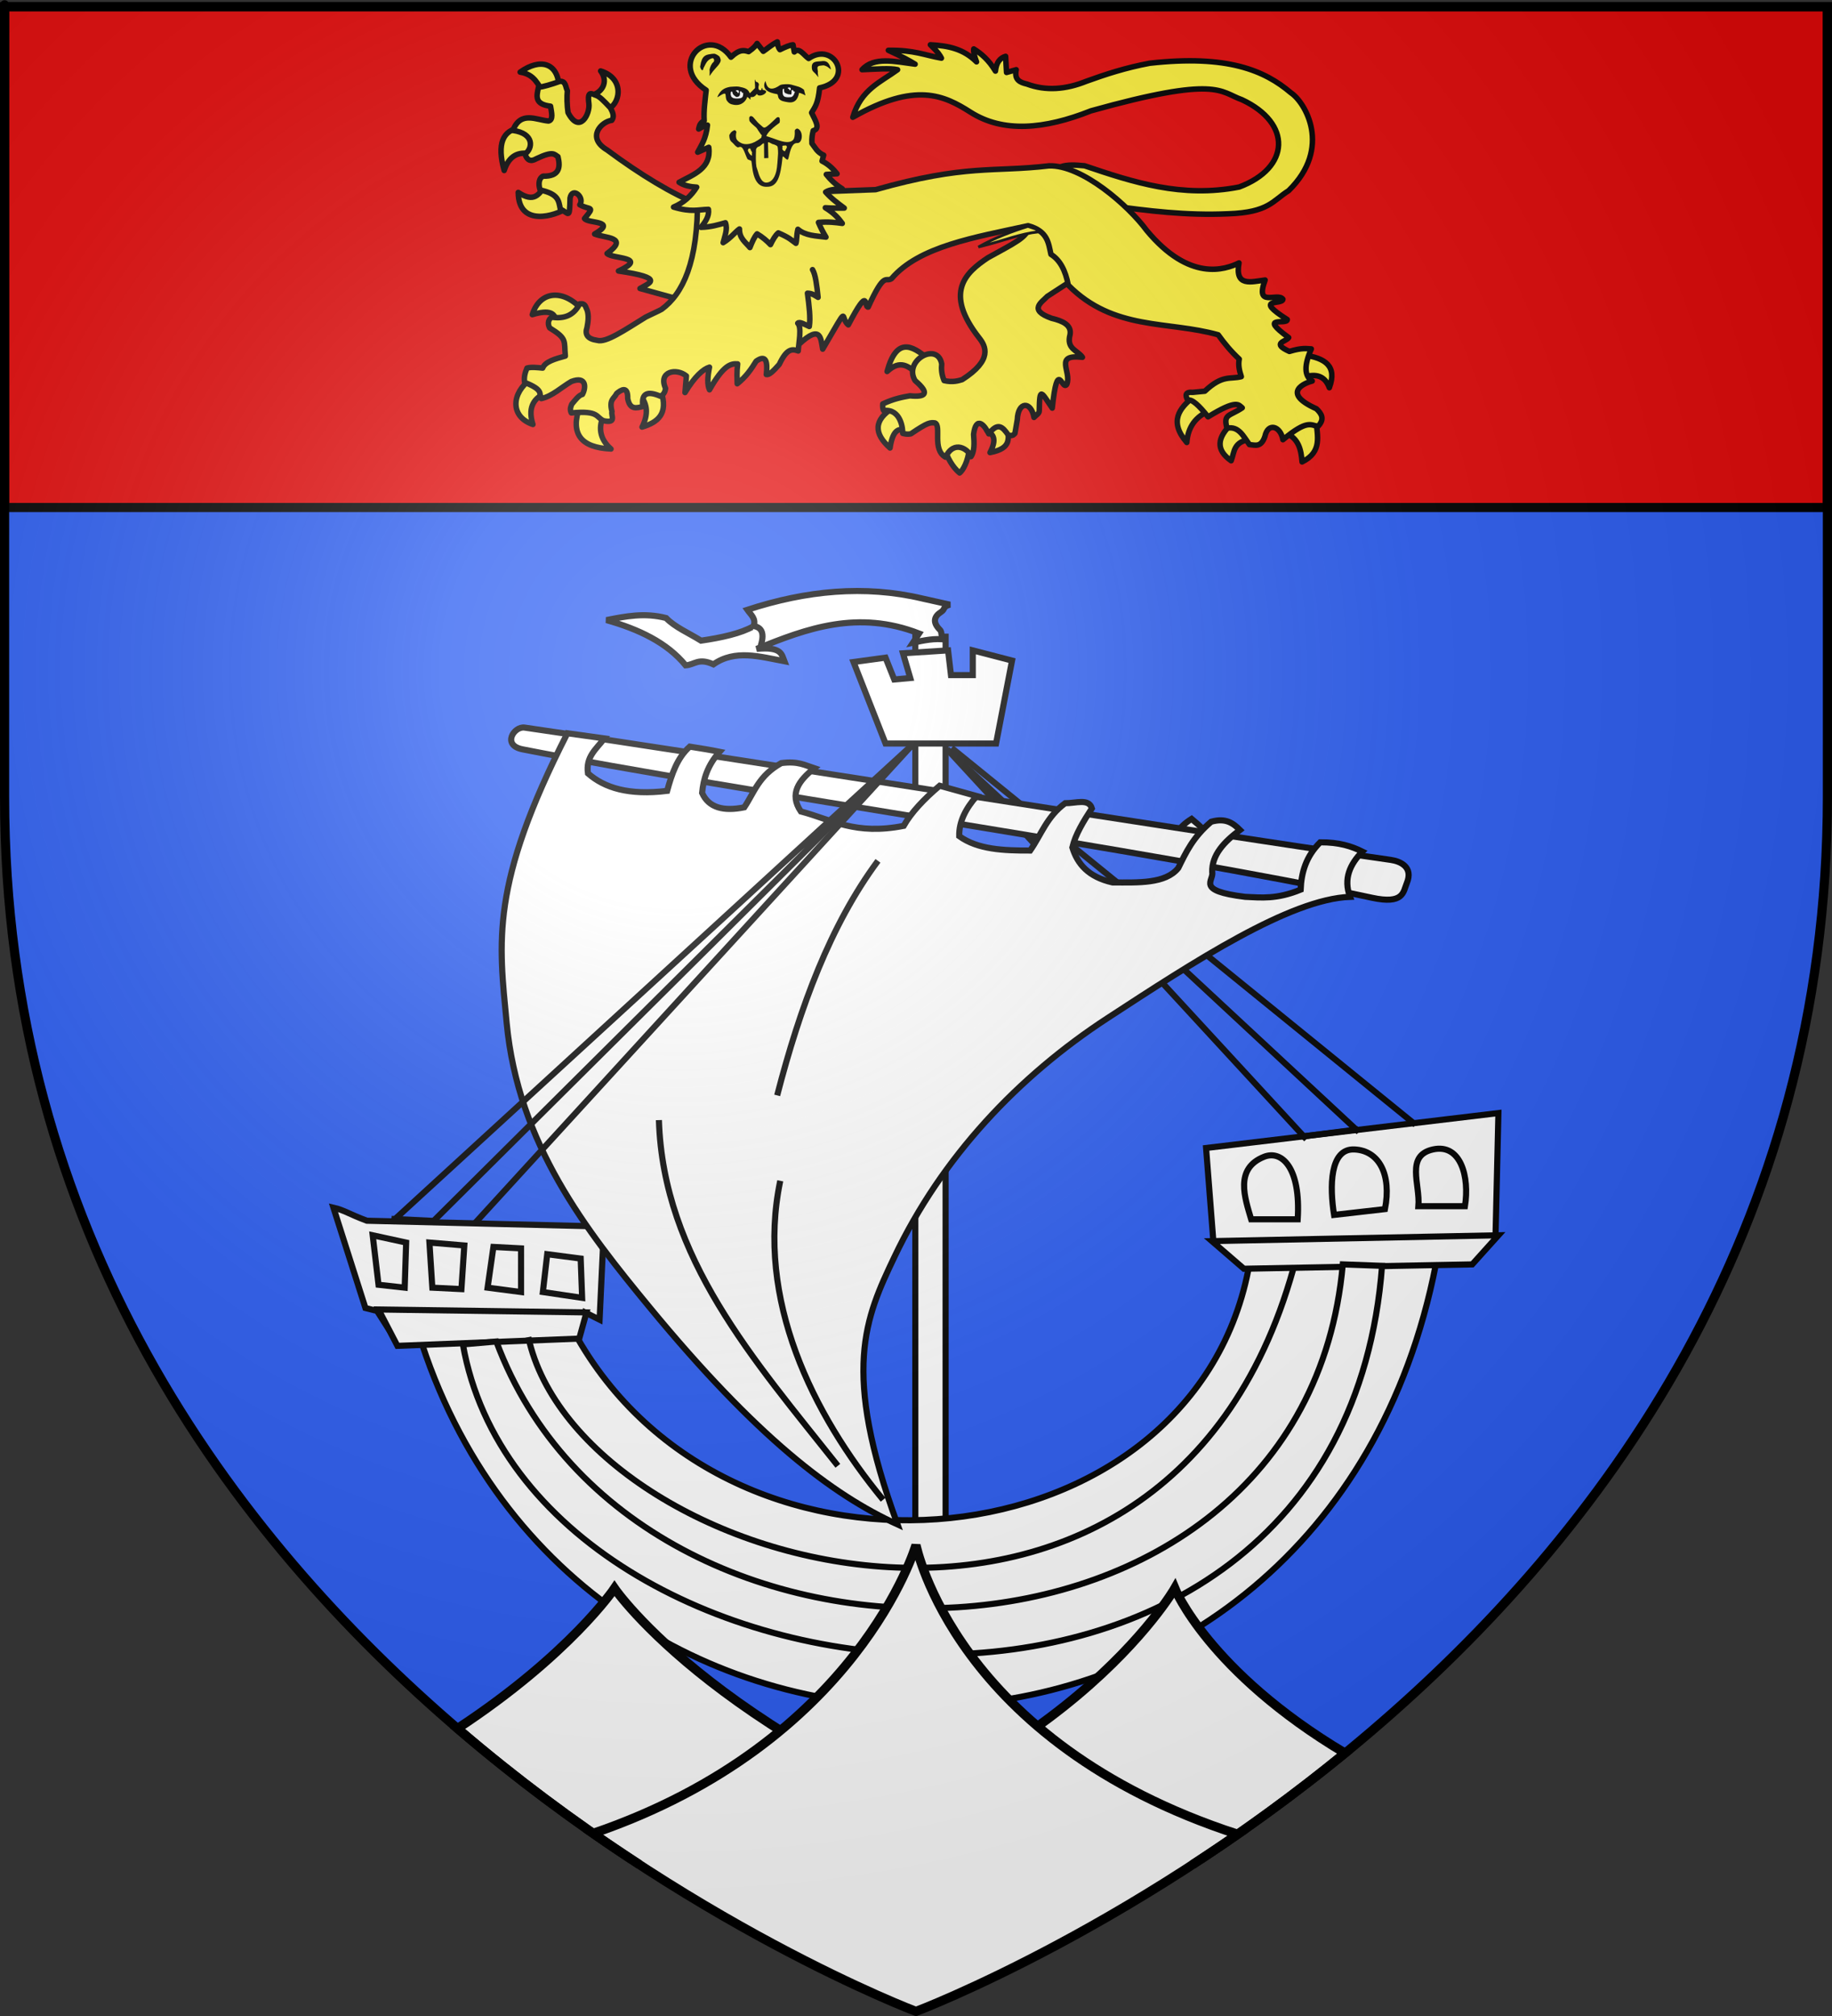 <?xml version="1.0" encoding="UTF-8" standalone="no"?>
<svg
   xmlns:dc="http://purl.org/dc/elements/1.1/"
   xmlns:cc="http://web.resource.org/cc/"
   xmlns:rdf="http://www.w3.org/1999/02/22-rdf-syntax-ns#"
   xmlns:svg="http://www.w3.org/2000/svg"
   xmlns="http://www.w3.org/2000/svg"
   xmlns:xlink="http://www.w3.org/1999/xlink"
   xmlns:sodipodi="http://sodipodi.sourceforge.net/DTD/sodipodi-0.dtd"
   xmlns:inkscape="http://www.inkscape.org/namespaces/inkscape"
   height="660"
   width="600"
   version="1.0"
   id="svg2"
   sodipodi:version="0.32"
   inkscape:version="0.45.1"
   sodipodi:docname="Blason_Carolles_50.svg"
   sodipodi:docbase="D:\Mes documents\Blaz"
   inkscape:export-filename="/Users/olivier/Desktop/Blason Rouge/Blason_Vide_3D.png"
   inkscape:export-xdpi="144"
   inkscape:export-ydpi="144"
   inkscape:output_extension="org.inkscape.output.svg.inkscape">
  <rect width="100%" height="100%" fill="#333333" stroke="none"/>
  <sodipodi:namedview
     inkscape:window-height="712"
     inkscape:window-width="1024"
     inkscape:pageshadow="2"
     inkscape:pageopacity="0.0"
     guidetolerance="10.0"
     gridtolerance="10.0"
     objecttolerance="10.0"
     borderopacity="1.0"
     bordercolor="#666666"
     pagecolor="#ffffff"
     id="base"
     showgrid="false"
     height="660px"
     inkscape:zoom="0.7825"
     inkscape:cx="227.71732"
     inkscape:cy="423.69071"
     inkscape:window-x="-4"
     inkscape:window-y="-4"
     inkscape:current-layer="layer3"
     showguides="true"
     inkscape:guide-bbox="true">
    <sodipodi:guide
       orientation="vertical"
       position="166.675"
       id="guide2056" />
  </sodipodi:namedview>
  <desc
     id="desc4">Flag of Canton of Valais (Wallis)</desc>
  <defs
     id="defs6">
    <linearGradient
       id="linearGradient2893">
      <stop
         style="stop-color:white;stop-opacity:0.314;"
         offset="0"
         id="stop2895" />
      <stop
         id="stop2897"
         offset="0.19"
         style="stop-color:white;stop-opacity:0.251;" />
      <stop
         style="stop-color:#6b6b6b;stop-opacity:0.125;"
         offset="0.6"
         id="stop2901" />
      <stop
         style="stop-color:black;stop-opacity:0.125;"
         offset="1"
         id="stop2899" />
    </linearGradient>
    <linearGradient
       id="linearGradient2885">
      <stop
         id="stop2887"
         offset="0"
         style="stop-color:white;stop-opacity:1;" />
      <stop
         style="stop-color:white;stop-opacity:1;"
         offset="0.229"
         id="stop2891" />
      <stop
         id="stop2889"
         offset="1"
         style="stop-color:black;stop-opacity:1;" />
    </linearGradient>
    <linearGradient
       id="linearGradient2955">
      <stop
         id="stop2867"
         offset="0"
         style="stop-color:#fd0000;stop-opacity:1;" />
      <stop
         style="stop-color:#e77275;stop-opacity:0.659;"
         offset="0.5"
         id="stop2873" />
      <stop
         style="stop-color:black;stop-opacity:0.323;"
         offset="1"
         id="stop2959" />
    </linearGradient>
    <radialGradient
       inkscape:collect="always"
       xlink:href="#linearGradient2955"
       id="radialGradient2961"
       cx="225.524"
       cy="218.901"
       fx="225.524"
       fy="218.901"
       r="300"
       gradientTransform="matrix(-4.167939e-4,2.183,-1.884,-3.599562e-4,615.597,-289.121)"
       gradientUnits="userSpaceOnUse" />
    <polygon
       id="star"
       transform="scale(53,53)"
       points="0,-1 0.588,0.809 -0.951,-0.309 0.951,-0.309 -0.588,0.809 0,-1 " />
    <clipPath
       id="clip">
      <path
         d="M 0,-200 L 0,600 L 300,600 L 300,-200 L 0,-200 z "
         id="path10" />
    </clipPath>
    <radialGradient
       inkscape:collect="always"
       xlink:href="#linearGradient2955"
       id="radialGradient1911"
       gradientUnits="userSpaceOnUse"
       gradientTransform="matrix(-4.167939e-4,2.183,-1.884,-3.599562e-4,615.597,-289.121)"
       cx="225.524"
       cy="218.901"
       fx="225.524"
       fy="218.901"
       r="300" />
    <radialGradient
       inkscape:collect="always"
       xlink:href="#linearGradient2955"
       id="radialGradient2865"
       gradientUnits="userSpaceOnUse"
       gradientTransform="matrix(0,1.749,-1.593,-1.049767e-7,551.788,-191.29)"
       cx="225.524"
       cy="218.901"
       fx="225.524"
       fy="218.901"
       r="300" />
    <radialGradient
       inkscape:collect="always"
       xlink:href="#linearGradient2955"
       id="radialGradient2871"
       gradientUnits="userSpaceOnUse"
       gradientTransform="matrix(0,1.386,-1.323,-5.741131e-8,-158.082,-109.541)"
       cx="225.524"
       cy="218.901"
       fx="225.524"
       fy="218.901"
       r="300" />
    <radialGradient
       inkscape:collect="always"
       xlink:href="#linearGradient2893"
       id="radialGradient3163"
       gradientUnits="userSpaceOnUse"
       gradientTransform="matrix(1.353,0,0,1.349,-77.629,-85.747)"
       cx="221.445"
       cy="226.331"
       fx="221.445"
       fy="226.331"
       r="300" />
  </defs>
  <g
     inkscape:groupmode="layer"
     id="layer3"
     inkscape:label="Fond écu"
     style="display:inline">
    <path
       id="path2855"
       style="fill:#2b5df2;fill-opacity:1;fill-rule:evenodd;stroke:none;stroke-width:1px;stroke-linecap:butt;stroke-linejoin:miter;stroke-opacity:1"
       d="M 300,658.5 C 300,658.5 598.5,546.18 598.5,260.728 C 598.5,-24.723 598.5,2.176 598.5,2.176 L 1.5,2.176 L 1.5,260.728 C 1.5,546.18 300,658.5 300,658.5 z "
       sodipodi:nodetypes="cccccc" />
    <path
       style="opacity:1;fill:#e20909;fill-opacity:1;stroke:black;stroke-width:3;stroke-miterlimit:4;stroke-dasharray:none;stroke-opacity:1"
       d="M 1.5 2.188 L 1.5 166.156 L 598.5 166.156 C 598.5 101.247 598.5 2.188 598.5 2.188 L 1.5 2.188 z "
       id="rect3182" />
    <g
       id="g6345"
       transform="matrix(0.385,0,0,0.385,266.651,-301.103)"
       style="fill:white;fill-opacity:1;stroke:black;stroke-width:1.818;stroke-miterlimit:4;stroke-dasharray:none;stroke-opacity:1" />
    <g
       transform="matrix(0.862,0,0,0.862,105.408,136.72)"
       id="g2813">
      <path
         sodipodi:nodetypes="cccccccc"
         id="path6830"
         d="M 328.486,178.193 L 328.095,164.907 C 326.89,165.377 324.688,164.351 322.807,163.806 C 323.133,159.494 325.33,155.613 330.44,152.404 C 333.65,155.207 336.348,156.594 338.484,164.055 C 337.267,165.559 335.352,165.944 333.061,165.298 L 333.542,178.331 L 328.486,178.193 z "
         style="color:black;fill:white;fill-opacity:1;fill-rule:evenodd;stroke:black;stroke-width:2.321;stroke-linecap:butt;stroke-linejoin:miter;marker:none;marker-start:none;marker-mid:none;marker-end:none;stroke-miterlimit:4;stroke-dasharray:none;stroke-dashoffset:0;stroke-opacity:1;visibility:visible;display:inline;overflow:visible" />
      <path
         sodipodi:nodetypes="ccccc"
         id="path6808"
         d="M 225.488,428.695 L 225.488,83.201 L 236.993,83.201 L 236.993,429.301 L 225.488,428.695 z "
         style="color:black;fill:white;fill-opacity:1;fill-rule:evenodd;stroke:black;stroke-width:2.321;stroke-linecap:butt;stroke-linejoin:miter;marker:none;marker-start:none;marker-mid:none;marker-end:none;stroke-miterlimit:4;stroke-dasharray:none;stroke-dashoffset:0;stroke-opacity:1;visibility:visible;display:inline;overflow:visible" />
      <path
         sodipodi:nodetypes="cccccccccccccccccc"
         id="path6784"
         d="M 335.956,277.389 L 447.027,264.127 L 445.922,311.097 L 436.528,321.044 L 423.266,321.596 C 380.938,537.003 101.182,542.894 38.11,351.989 L 28.716,351.436 L 20.98,339.279 L 16.559,338.174 L 4.402,300.045 C 8.45,300.969 10.473,302.546 17.112,305.019 L 107.184,307.229 L 105.526,342.595 L 100,339.832 L 97.237,349.778 C 157.363,454.183 329.786,435.777 351.981,323.807 L 338.719,312.755 L 335.956,277.389 z "
         style="color:black;fill:white;fill-opacity:1;fill-rule:evenodd;stroke:black;stroke-width:2.321;stroke-linecap:butt;stroke-linejoin:miter;marker:none;marker-start:none;marker-mid:none;marker-end:none;stroke-miterlimit:4;stroke-dasharray:none;stroke-dashoffset:0;stroke-opacity:1;visibility:visible;display:inline;overflow:visible" />
      <path
         id="path6786"
         d="M 19.322,310.544 L 32.032,313.307 L 31.479,330.438 L 21.533,329.333 L 19.322,310.544 z "
         style="color:black;fill:white;fill-opacity:1;fill-rule:evenodd;stroke:black;stroke-width:2.321;stroke-linecap:butt;stroke-linejoin:miter;marker:none;marker-start:none;marker-mid:none;marker-end:none;stroke-miterlimit:4;stroke-dasharray:none;stroke-dashoffset:0;stroke-opacity:1;visibility:visible;display:inline;overflow:visible" />
      <path
         id="path6788"
         d="M 40.873,313.307 L 54.135,314.413 L 53.03,330.99 L 41.978,330.438 L 40.873,313.307 z "
         style="color:black;fill:white;fill-opacity:1;fill-rule:evenodd;stroke:black;stroke-width:2.321;stroke-linecap:butt;stroke-linejoin:miter;marker:none;marker-start:none;marker-mid:none;marker-end:none;stroke-miterlimit:4;stroke-dasharray:none;stroke-dashoffset:0;stroke-opacity:1;visibility:visible;display:inline;overflow:visible" />
      <path
         id="path6790"
         d="M 65.187,314.965 L 75.686,315.518 L 75.686,332.095 L 62.977,330.438 L 65.187,314.965 z "
         style="color:black;fill:white;fill-opacity:1;fill-rule:evenodd;stroke:black;stroke-width:2.321;stroke-linecap:butt;stroke-linejoin:miter;marker:none;marker-start:none;marker-mid:none;marker-end:none;stroke-miterlimit:4;stroke-dasharray:none;stroke-dashoffset:0;stroke-opacity:1;visibility:visible;display:inline;overflow:visible" />
      <path
         id="path6792"
         d="M 85.633,317.728 L 98.343,319.386 L 98.895,334.306 L 83.975,332.095 L 85.633,317.728 z "
         style="color:black;fill:white;fill-opacity:1;fill-rule:evenodd;stroke:black;stroke-width:2.321;stroke-linecap:butt;stroke-linejoin:miter;marker:none;marker-start:none;marker-mid:none;marker-end:none;stroke-miterlimit:4;stroke-dasharray:none;stroke-dashoffset:0;stroke-opacity:1;visibility:visible;display:inline;overflow:visible" />
      <path
         sodipodi:nodetypes="ccsc"
         id="path6794"
         d="M 353.087,304.466 L 370.77,304.466 C 371.998,284.705 364.62,278.139 358.06,280.705 C 346.592,285.19 350.779,296.546 353.087,304.466 z "
         style="color:black;fill:white;fill-opacity:1;fill-rule:evenodd;stroke:black;stroke-width:2.321;stroke-linecap:butt;stroke-linejoin:miter;marker:none;marker-start:none;marker-mid:none;marker-end:none;stroke-miterlimit:4;stroke-dasharray:none;stroke-dashoffset:0;stroke-opacity:1;visibility:visible;display:inline;overflow:visible" />
      <path
         sodipodi:nodetypes="cczc"
         id="path6796"
         d="M 384.584,302.808 L 403.925,300.598 C 406.472,287.547 401.747,278.373 392.321,277.942 C 382.894,277.51 382.889,292.145 384.584,302.808 z "
         style="color:black;fill:white;fill-opacity:1;fill-rule:evenodd;stroke:black;stroke-width:2.321;stroke-linecap:butt;stroke-linejoin:miter;marker:none;marker-start:none;marker-mid:none;marker-end:none;stroke-miterlimit:4;stroke-dasharray:none;stroke-dashoffset:0;stroke-opacity:1;visibility:visible;display:inline;overflow:visible" />
      <path
         sodipodi:nodetypes="cczc"
         id="path6798"
         d="M 416.634,299.493 L 434.317,299.493 C 436.087,288.427 432.787,275.586 422.16,277.942 C 411.637,280.274 417.325,291.157 416.634,299.493 z "
         style="color:black;fill:white;fill-opacity:1;fill-rule:evenodd;stroke:black;stroke-width:2.321;stroke-linecap:butt;stroke-linejoin:miter;marker:none;marker-start:none;marker-mid:none;marker-end:none;stroke-miterlimit:4;stroke-dasharray:none;stroke-dashoffset:0;stroke-opacity:1;visibility:visible;display:inline;overflow:visible" />
      <path
         id="path6800"
         d="M 338.167,312.755 L 447.027,310.544 L 437.08,321.596 L 350.324,323.254 L 338.167,312.755 z "
         style="color:black;fill:white;fill-opacity:1;fill-rule:evenodd;stroke:black;stroke-width:2.321;stroke-linecap:butt;stroke-linejoin:miter;marker:none;marker-start:none;marker-mid:none;marker-end:none;stroke-miterlimit:4;stroke-dasharray:none;stroke-dashoffset:0;stroke-opacity:1;visibility:visible;display:inline;overflow:visible" />
      <path
         id="path6802"
         d="M 21.533,338.727 L 28.716,352.541 L 97.79,349.778 L 100.553,339.832 L 21.533,338.727 z "
         style="color:black;fill:white;fill-opacity:1;fill-rule:evenodd;stroke:black;stroke-width:2.321;stroke-linecap:butt;stroke-linejoin:miter;marker:none;marker-start:none;marker-mid:none;marker-end:none;stroke-miterlimit:4;stroke-dasharray:none;stroke-dashoffset:0;stroke-opacity:1;visibility:visible;display:inline;overflow:visible" />
      <path
         sodipodi:nodetypes="cc"
         id="path6806"
         d="M 78.449,349.226 C 97.629,438.072 319.295,501.432 369.112,323.254"
         style="color:black;fill:none;fill-opacity:1;fill-rule:evenodd;stroke:black;stroke-width:2.321;stroke-linecap:butt;stroke-linejoin:miter;marker:none;marker-start:none;marker-mid:none;marker-end:none;stroke-miterlimit:4;stroke-dasharray:none;stroke-dashoffset:0;stroke-opacity:1;visibility:visible;display:inline;overflow:visible" />
      <path
         sodipodi:nodetypes="cccsc"
         id="path6804"
         d="M 402.82,322.149 L 387.9,321.596 C 373.103,487.209 119.394,493.497 66.292,350.884 L 53.59,351.989 C 79.31,497.49 386.957,530.547 402.82,322.149 z "
         style="color:black;fill:white;fill-opacity:1;fill-rule:evenodd;stroke:black;stroke-width:2.321;stroke-linecap:butt;stroke-linejoin:miter;marker:none;marker-start:none;marker-mid:none;marker-end:none;stroke-miterlimit:4;stroke-dasharray:none;stroke-dashoffset:0;stroke-opacity:1;visibility:visible;display:inline;overflow:visible" />
      <path
         id="path6810"
         d="M 202.009,92.824 L 214.166,123.769 L 256.162,123.769 L 262.241,92.271 L 247.321,88.403 L 247.321,97.797 L 239.032,97.797 L 237.927,88.403 L 220.797,89.508 L 223.56,98.902 L 217.481,99.455 L 214.166,91.166 L 202.009,92.824 z "
         style="color:black;fill:white;fill-opacity:1;fill-rule:evenodd;stroke:black;stroke-width:2.321;stroke-linecap:butt;stroke-linejoin:miter;marker:none;marker-start:none;marker-mid:none;marker-end:none;stroke-miterlimit:4;stroke-dasharray:none;stroke-dashoffset:0;stroke-opacity:1;visibility:visible;display:inline;overflow:visible" />
      <path
         id="path6818"
         d="M 374.085,274.074 L 237.595,125.979 L 393.978,271.311"
         style="color:black;fill:none;fill-opacity:1;fill-rule:evenodd;stroke:black;stroke-width:2.321;stroke-linecap:butt;stroke-linejoin:miter;marker:none;marker-start:none;marker-mid:none;marker-end:none;stroke-miterlimit:4;stroke-dasharray:none;stroke-dashoffset:0;stroke-opacity:1;visibility:visible;display:inline;overflow:visible" />
      <path
         id="path6820"
         d="M 239.253,125.427 L 415.529,268.548"
         style="color:black;fill:white;fill-opacity:1;fill-rule:evenodd;stroke:black;stroke-width:2.321;stroke-linecap:butt;stroke-linejoin:miter;marker:none;marker-start:none;marker-mid:none;marker-end:none;stroke-miterlimit:4;stroke-dasharray:none;stroke-dashoffset:0;stroke-opacity:1;visibility:visible;display:inline;overflow:visible" />
      <path
         sodipodi:nodetypes="ccccccccccccccssc"
         id="path6832"
         d="M 237.082,84.323 C 232.915,83.699 228.747,84.591 224.579,85.495 L 226.923,81.978 C 203.685,72.964 184.338,79.997 165.186,87.839 C 174.732,86.92 174.725,89.934 175.736,92.528 C 166.466,90.792 157.046,87.934 148.775,93.7 C 143.002,91.123 141.667,93.871 138.225,94.091 C 131.134,85.422 120.42,80.377 108.138,76.898 C 115.359,75.47 122.565,73.991 130.801,76.117 C 134.059,79.533 139.33,81.765 144.086,84.713 C 152.036,83.543 159.174,81.967 164.014,79.243 C 165.138,76.397 162.981,74.863 161.67,72.991 C 184.057,65.667 206.229,63.522 228.095,68.693 L 238.645,71.037 C 235.859,71.741 236.895,72.777 235.322,73.771 C 232.556,75.52 231.996,77.747 234.795,80.55 C 236.006,81.763 234.523,82.887 237.082,84.323 z "
         style="color:black;fill:white;fill-opacity:1;fill-rule:evenodd;stroke:black;stroke-width:2.321;stroke-linecap:butt;stroke-linejoin:miter;marker:none;marker-start:none;marker-mid:none;marker-end:none;stroke-miterlimit:4;stroke-dasharray:none;stroke-dashoffset:0;stroke-opacity:1;visibility:visible;display:inline;overflow:visible" />
      <path
         sodipodi:nodetypes="cc"
         id="path6834"
         d="M 163.233,79.048 C 166.684,79.308 168.491,81.213 166.749,86.667"
         style="color:black;fill:white;fill-opacity:1;fill-rule:evenodd;stroke:black;stroke-width:2.321;stroke-linecap:butt;stroke-linejoin:miter;marker:none;marker-start:none;marker-mid:none;marker-end:none;stroke-miterlimit:4;stroke-dasharray:none;stroke-dashoffset:0;stroke-opacity:1;visibility:visible;display:inline;overflow:visible" />
      <path
         sodipodi:nodetypes="csssss"
         id="path9491"
         d="M 77.021,117.724 C 158.985,129.625 323.016,156.137 406.135,167.976 C 409.684,168.482 414.8,170.62 412.214,176.818 C 410.84,180.109 411.14,184.975 398.952,182.344 C 316.24,164.486 156.34,141.75 76.239,125.979 C 68.308,124.418 73.033,117.145 77.021,117.724 z "
         style="color:black;fill:white;fill-opacity:1;fill-rule:evenodd;stroke:black;stroke-width:2.321;stroke-linecap:butt;stroke-linejoin:miter;marker:none;marker-start:none;marker-mid:none;marker-end:none;stroke-miterlimit:4;stroke-dasharray:none;stroke-dashoffset:0;stroke-opacity:1;visibility:visible;display:inline;overflow:visible" />
      <path
         sodipodi:nodetypes="csscssccccccccccccccccccccccccccccc"
         id="path9493"
         d="M 93.29,119.88 C 63.86,177.578 67.25,198.772 70.236,230.069 C 74.609,275.886 100.555,308.796 124.549,337.913 C 165.242,387.294 193.893,409.069 218.718,420.359 C 197.243,361.776 206.538,341.929 217.545,318.767 C 235.617,280.739 264.704,250.135 298.429,228.115 C 331.534,206.5 367.903,182.835 390.643,182.008 C 388.075,175.096 390.636,169.651 395.332,164.815 C 391.254,162.801 386.493,161.244 379.312,161.298 C 373.868,166.696 372.145,172.837 371.888,179.272 C 362.726,183.022 356.938,182.273 350.788,182.008 C 331.788,179.662 339.015,175.937 338.284,172.63 C 338.094,166.054 342.824,161.118 348.834,156.609 C 346.289,154.099 343.511,151.898 337.893,153.484 C 330.959,159.345 328.277,165.206 325.39,171.067 C 320.549,177.084 310.267,176.572 300.382,176.537 C 291.196,174.456 287.062,169.487 285.144,163.252 C 286.304,158.303 289.36,153.353 292.568,148.404 C 291.388,144.507 286.476,146.497 282.408,146.45 C 275.409,151.585 273.351,158.366 269.123,164.424 C 259.023,164.456 249.187,164.047 242.162,158.954 C 242.05,153.293 244.761,148.337 248.805,143.715 L 234.738,139.808 C 228.729,144.887 223.948,149.967 221.062,155.046 C 202.577,158.684 193.741,152.672 181.988,149.576 C 177.445,142.858 181.288,137.818 187.068,133.165 C 183.607,132.043 180.975,130.368 174.564,131.211 C 165.93,136.023 164.352,142.246 160.497,148.013 C 152.737,149.578 147.033,148.264 144.477,142.543 C 144.959,137.333 146.493,132.123 151.12,126.913 C 147.291,126.132 144.657,125.741 139.788,124.96 C 134.957,129.25 132.95,135.422 131.192,141.761 C 116.603,143.537 107.374,140.623 101.105,135.119 C 100.231,128.821 104.091,126.062 107.357,121.834 L 93.29,119.88 z "
         style="color:black;fill:white;fill-opacity:1;fill-rule:evenodd;stroke:black;stroke-width:2.321;stroke-linecap:butt;stroke-linejoin:miter;marker:none;marker-start:none;marker-mid:none;marker-end:none;stroke-miterlimit:4;stroke-dasharray:none;stroke-dashoffset:0;stroke-opacity:1;visibility:visible;display:inline;overflow:visible" />
      <path
         id="path6814"
         d="M 26.506,305.571 L 224.886,123.769 L 41.978,305.571"
         style="color:black;fill:none;fill-opacity:1;fill-rule:evenodd;stroke:black;stroke-width:2.321;stroke-linecap:butt;stroke-linejoin:miter;marker:none;marker-start:none;marker-mid:none;marker-end:none;stroke-miterlimit:4;stroke-dasharray:none;stroke-dashoffset:0;stroke-opacity:1;visibility:visible;display:inline;overflow:visible" />
      <path
         id="path6816"
         d="M 224.333,124.322 L 58.004,306.124"
         style="color:black;fill:white;fill-opacity:1;fill-rule:evenodd;stroke:black;stroke-width:2.321;stroke-linecap:butt;stroke-linejoin:miter;marker:none;marker-start:none;marker-mid:none;marker-end:none;stroke-miterlimit:4;stroke-dasharray:none;stroke-dashoffset:0;stroke-opacity:1;visibility:visible;display:inline;overflow:visible" />
      <path
         id="path10380"
         d="M 372.279,273.05 L 393.769,270.315"
         style="color:black;fill:white;fill-opacity:1;fill-rule:evenodd;stroke:black;stroke-width:2.321;stroke-linecap:butt;stroke-linejoin:miter;marker:none;marker-start:none;marker-mid:none;marker-end:none;stroke-miterlimit:4;stroke-dasharray:none;stroke-dashoffset:0;stroke-opacity:1;visibility:visible;display:inline;overflow:visible" />
      <path
         id="path10382"
         d="M 26.474,304.309 L 42.494,305.091"
         style="color:black;fill:white;fill-opacity:1;fill-rule:evenodd;stroke:black;stroke-width:2.321;stroke-linecap:butt;stroke-linejoin:miter;marker:none;marker-start:none;marker-mid:none;marker-end:none;stroke-miterlimit:4;stroke-dasharray:none;stroke-dashoffset:0;stroke-opacity:1;visibility:visible;display:inline;overflow:visible" />
      <path
         sodipodi:nodetypes="cc"
         id="path10384"
         d="M 211.294,168.332 C 193.218,192.716 181.737,223.696 173.001,257.42"
         style="color:black;fill:white;fill-opacity:1;fill-rule:evenodd;stroke:black;stroke-width:2.321;stroke-linecap:butt;stroke-linejoin:miter;marker:none;marker-start:none;marker-mid:none;marker-end:none;stroke-miterlimit:4;stroke-dasharray:none;stroke-dashoffset:0;stroke-opacity:1;visibility:visible;display:inline;overflow:visible" />
      <path
         sodipodi:nodetypes="cc"
         id="path10386"
         d="M 128.066,266.798 C 129.672,318.984 164.228,357.989 196.055,398.087"
         style="color:black;fill:white;fill-opacity:1;fill-rule:evenodd;stroke:black;stroke-width:2.321;stroke-linecap:butt;stroke-linejoin:miter;marker:none;marker-start:none;marker-mid:none;marker-end:none;stroke-miterlimit:4;stroke-dasharray:none;stroke-dashoffset:0;stroke-opacity:1;visibility:visible;display:inline;overflow:visible" />
      <path
         sodipodi:nodetypes="cc"
         id="path10388"
         d="M 174.173,289.852 C 164.746,334.824 186.501,378.535 213.247,410.981"
         style="color:black;fill:white;fill-opacity:1;fill-rule:evenodd;stroke:black;stroke-width:2.321;stroke-linecap:butt;stroke-linejoin:miter;marker:none;marker-start:none;marker-mid:none;marker-end:none;stroke-miterlimit:4;stroke-dasharray:none;stroke-dashoffset:0;stroke-opacity:1;visibility:visible;display:inline;overflow:visible" />
    </g>
    <path
       style="fill:white;fill-opacity:1;stroke:none;stroke-width:3;stroke-miterlimit:4;stroke-dasharray:none;stroke-opacity:1"
       d="M 164.562,578.062 C 234.308,633.773 300,658.5 300,658.5 C 300,658.5 365.692,633.773 435.438,578.062 L 164.562,578.062 z "
       id="rect1957" />
    <path
       style="fill:white;fill-opacity:1;fill-rule:evenodd;stroke:black;stroke-width:3;stroke-linecap:butt;stroke-linejoin:miter;stroke-miterlimit:4;stroke-dasharray:none;stroke-opacity:1"
       d="M 346.5,608.688 C 236.506,571.649 201.25,520 201.25,520 C 201.25,520 186.653,541.666 149.844,565.875 C 169.227,582.512 188.634,596.737 206.75,608.688"
       id="path3664"
       sodipodi:nodetypes="cccc" />
    <path
       style="fill:white;fill-opacity:1;fill-rule:evenodd;stroke:black;stroke-width:3;stroke-linecap:butt;stroke-linejoin:miter;stroke-miterlimit:4;stroke-dasharray:none;stroke-opacity:1"
       d="M 393.25,608.688 C 408.361,598.719 424.357,587.15 440.5,573.938 C 395.776,547.27 384.75,520 384.75,520 C 384.75,520 348.028,583.995 239.5,608.688"
       id="path3666"
       sodipodi:nodetypes="cccc" />
    <path
       style="fill:white;fill-opacity:1;fill-rule:evenodd;stroke:black;stroke-width:3;stroke-linecap:butt;stroke-linejoin:miter;stroke-miterlimit:4;stroke-dasharray:none;stroke-opacity:1"
       d="M 390.531,610.469 C 395.38,607.308 400.324,603.993 405.344,600.5 C 312.718,570.391 300,505.812 300,505.812 C 300,505.812 281.109,570.504 194.25,600.219 C 199.409,603.815 204.489,607.223 209.469,610.469"
       id="path2769"
       sodipodi:nodetypes="ccccc" />
    <g
       id="g5756">
      <g
         transform="matrix(0.436,0,0,0.436,138.693,-60.485)"
         style="fill:#fcef3c;fill-opacity:1;stroke:#000000;stroke-width:4.128;stroke-linecap:round;stroke-linejoin:round;stroke-miterlimit:4;stroke-dasharray:none;stroke-opacity:1"
         id="g13665">
        <g
           style="fill:#fcef3c;fill-opacity:1;stroke:#000000;stroke-width:4.128;stroke-linecap:round;stroke-linejoin:round;stroke-miterlimit:4;stroke-dasharray:none;stroke-opacity:1"
           id="g8990">
          <g
             style="fill:#fcef3c;fill-opacity:1;stroke:#000000;stroke-width:4.128;stroke-linecap:round;stroke-linejoin:round;stroke-miterlimit:4;stroke-dasharray:none;stroke-opacity:1"
             id="g7203">
            <path
               d="M 370.348,418.672 C 369.591,418.263 381.143,411.228 378.938,408.118 C 366.772,397.728 355.26,391.918 348.26,417.69 C 358.246,408.397 364.168,414.01 370.348,418.672 z "
               style="opacity:1;color:#000000;fill:#fcef3c;fill-opacity:1;fill-rule:nonzero;stroke:#000000;stroke-width:4.128;stroke-linecap:round;stroke-linejoin:round;marker:none;marker-start:none;marker-mid:none;marker-end:none;stroke-miterlimit:4;stroke-dasharray:none;stroke-dashoffset:0;stroke-opacity:1;visibility:visible;display:inline;overflow:visible"
               id="path7195" />
            <path
               d="M 363.967,461.867 C 365.595,463.772 361.501,436.469 353.168,444.687 C 337.818,454.143 338.347,464.355 350.469,475.12 C 352.823,459.118 358.425,460.652 363.967,461.867 z "
               style="opacity:1;color:#000000;fill:#fcef3c;fill-opacity:1;fill-rule:nonzero;stroke:#000000;stroke-width:4.128;stroke-linecap:round;stroke-linejoin:round;marker:none;marker-start:none;marker-mid:none;marker-end:none;stroke-miterlimit:4;stroke-dasharray:none;stroke-dashoffset:0;stroke-opacity:1;visibility:visible;display:inline;overflow:visible"
               id="path7197" />
            <path
               d="M 410.107,474.874 C 411.322,472.072 405.755,469.789 400.337,469.501 C 394.918,469.213 389.648,470.921 391.455,476.101 C 395.331,486.876 399.876,491.412 402.744,493.863 C 404.942,492.269 409.177,485.491 410.107,474.874 z "
               style="opacity:1;color:#000000;fill:#fcef3c;fill-opacity:1;fill-rule:nonzero;stroke:#000000;stroke-width:4.128;stroke-linecap:round;stroke-linejoin:round;marker:none;marker-start:none;marker-mid:none;marker-end:none;stroke-miterlimit:4;stroke-dasharray:none;stroke-dashoffset:0;stroke-opacity:1;visibility:visible;display:inline;overflow:visible"
               id="path7199" />
            <path
               d="M 439.313,460.149 C 439.963,453.139 419.274,459.9 423.606,462.357 C 427.937,464.815 430.931,468.343 425.569,478.556 C 442.868,475.246 438.663,467.158 439.313,460.149 z "
               style="opacity:1;color:#000000;fill:#fcef3c;fill-opacity:1;fill-rule:nonzero;stroke:#000000;stroke-width:4.128;stroke-linecap:round;stroke-linejoin:round;marker:none;marker-start:none;marker-mid:none;marker-end:none;stroke-miterlimit:4;stroke-dasharray:none;stroke-dashoffset:0;stroke-opacity:1;visibility:visible;display:inline;overflow:visible"
               id="path7201" />
          </g>
          <path
             d="M 492.857,341.648 L 460.714,298.791 L 454.286,309.148 C 454.502,316.476 443.309,321.549 424.107,332.184 C 407.231,343.329 390.671,358.401 417.5,392.541 C 422.262,398.59 427.944,408.949 404.643,423.791 C 402.038,424.575 397.485,426.047 391.071,424.505 C 389.071,419.495 388.923,415.597 389.286,412.005 C 386.233,395.072 360.284,409.338 369.286,424.505 C 380.704,434.289 377.23,437.082 365.357,435.934 C 359.356,437.016 353.327,438.131 345,442.005 C 344.897,444.013 344.88,445.934 345.714,447.005 C 358.689,445.482 360.094,460.756 360,464.148 C 361.743,464.548 363.407,465.026 366.071,464.505 C 379.303,455.515 380.645,455.996 384.137,456.281 C 389.373,458.182 381.808,476.264 392.143,482.005 C 398.662,468.449 409.687,476.361 411.265,481.598 C 413.916,477.734 413.758,471.464 413.214,464.862 C 415.127,450.204 421.793,458.328 424.643,464.505 C 431.353,455.703 434.929,458.916 439.409,465.576 C 442.602,466.032 442.943,465.544 444.286,464.148 L 446.071,453.791 C 446.647,439.893 456.457,439.874 458.592,452.169 C 460.299,450.322 462.52,449.275 462.546,447.361 C 462.805,428.611 463.941,432.999 472.316,445.179 C 476.364,406.872 479.589,432.75 483.214,427.362 C 487.191,417.795 472.97,404.547 495,407.005 C 491.462,401.678 482.689,400.932 485.714,389.862 C 486.849,382.788 480.287,379.746 471.786,377.719 C 454.078,371.414 464.452,365.755 468.571,361.291 L 483.939,351.311 L 492.857,341.648 z "
             style="opacity:1;color:#000000;fill:#fcef3c;fill-opacity:1;fill-rule:nonzero;stroke:#000000;stroke-width:4.128;stroke-linecap:round;stroke-linejoin:round;marker:none;marker-start:none;marker-mid:none;marker-end:none;stroke-miterlimit:4;stroke-dasharray:none;stroke-dashoffset:0;stroke-opacity:1;visibility:visible;display:inline;overflow:visible"
             id="path2770" />
        </g>
      </g>
      <path
         d="M 363.215,67.273 C 350.56,65.53 341.594,58.05 341.594,58.05 L 347.491,54.573 C 349.44,53.851 352.257,53.997 355.201,54.27 C 371.147,59.668 387.146,64.894 405.851,61.225 C 422.558,54.961 423.21,40.349 406.758,32.65 C 399.419,30.08 399.066,24.623 357.318,36.278 C 342.026,42.379 328.518,43.517 317.857,36.732 C 309.198,31.207 299.832,26.708 279.303,38.395 C 281.987,29.237 288.453,26.884 293.968,22.822 C 291.655,22.252 286.746,22.626 282.327,22.822 C 286.213,18.471 293.108,20.141 299.714,21.008 C 297.863,19.879 295.585,18.597 290.944,16.472 C 299.505,16.353 302.822,18.085 308.332,19.042 C 307.84,18.083 307.178,17.005 304.703,14.658 C 310.612,14.972 315.569,16.009 319.822,20.252 C 319.163,18.484 318.77,16.982 318.915,16.018 C 321.364,17.553 323.772,19.542 326.021,23.276 C 326.291,20.509 327.466,18.987 329.347,18.437 C 329.448,19.965 329.549,21.801 329.65,23.729 C 331.101,23.296 331.964,23.059 332.825,22.822 C 332.117,26.127 334.027,26.988 336.302,27.509 C 342.592,29.852 349.114,29.296 355.806,26.602 C 362.094,24.328 368.637,22.182 376.52,20.705 C 401.95,17.854 414.155,23.033 422.785,30.382 C 427.378,33.396 436.448,48.321 422.029,62.435 C 416.858,65.664 415.567,69.561 402.222,69.994 C 388.579,70.625 375.869,69.015 363.215,67.273 z "
         style="color:#000000;fill:#fcef3c;fill-opacity:1;fill-rule:nonzero;stroke:#000000;stroke-width:1.798;stroke-linecap:round;stroke-linejoin:round;marker:none;marker-start:none;marker-mid:none;marker-end:none;stroke-miterlimit:4;stroke-dasharray:none;stroke-dashoffset:0;stroke-opacity:1;visibility:visible;display:inline;overflow:visible"
         id="path4530" />
      <g
         transform="matrix(0.436,0,0,0.436,138.693,-60.485)"
         style="fill:#fcef3c;fill-opacity:1;stroke:#000000;stroke-width:4.128;stroke-linecap:round;stroke-linejoin:round;stroke-miterlimit:4;stroke-dasharray:none;stroke-opacity:1"
         id="g9884">
        <g
           style="fill:#fcef3c;fill-opacity:1;stroke:#000000;stroke-width:4.128;stroke-linecap:round;stroke-linejoin:round;stroke-miterlimit:4;stroke-dasharray:none;stroke-opacity:1"
           id="g8094">
          <path
             d="M 101.78,203.343 C 102.808,206.164 99.974,206.677 90.562,208.587 C 85.861,202.647 83.903,194.629 72.616,192.879 C 87.845,182.065 100.862,186.073 101.78,203.343 z "
             style="opacity:1;color:#000000;fill:#fcef3c;fill-opacity:1;fill-rule:nonzero;stroke:#000000;stroke-width:4.128;stroke-linecap:round;stroke-linejoin:round;marker:none;marker-start:none;marker-mid:none;marker-end:none;stroke-miterlimit:4;stroke-dasharray:none;stroke-dashoffset:0;stroke-opacity:1;visibility:visible;display:inline;overflow:visible"
             id="path6302" />
          <path
             d="M 137.93,220.613 C 137.964,226.799 126.315,213.598 125.785,210.329 C 133.422,208.926 139.586,200.666 133.088,192.007 C 152.514,198.092 147.004,218.586 137.93,220.613 z "
             style="opacity:1;color:#000000;fill:#fcef3c;fill-opacity:1;fill-rule:nonzero;stroke:#000000;stroke-width:4.128;stroke-linecap:round;stroke-linejoin:round;marker:none;marker-start:none;marker-mid:none;marker-end:none;stroke-miterlimit:4;stroke-dasharray:none;stroke-dashoffset:0;stroke-opacity:1;visibility:visible;display:inline;overflow:visible"
             id="path7189" />
          <path
             d="M 80.254,254.236 C 89.166,255.981 85.051,232.608 72.401,234.602 C 59.75,236.595 54.954,246.443 60.62,266.753 C 64.306,255.433 71.343,252.491 80.254,254.236 z "
             style="opacity:1;color:#000000;fill:#fcef3c;fill-opacity:1;fill-rule:nonzero;stroke:#000000;stroke-width:4.128;stroke-linecap:round;stroke-linejoin:round;marker:none;marker-start:none;marker-mid:none;marker-end:none;stroke-miterlimit:4;stroke-dasharray:none;stroke-dashoffset:0;stroke-opacity:1;visibility:visible;display:inline;overflow:visible"
             id="path7191" />
          <path
             d="M 106.76,295.468 C 106.304,282.981 91.677,270.748 90.808,279.269 C 86.697,284.145 83.401,291.358 71.174,283.196 C 71.377,310.097 100.284,300.154 106.76,295.468 z "
             style="opacity:1;color:#000000;fill:#fcef3c;fill-opacity:1;fill-rule:nonzero;stroke:#000000;stroke-width:4.128;stroke-linecap:round;stroke-linejoin:round;marker:none;marker-start:none;marker-mid:none;marker-end:none;stroke-miterlimit:4;stroke-dasharray:none;stroke-dashoffset:0;stroke-opacity:1;visibility:visible;display:inline;overflow:visible"
             id="path7193" />
        </g>
        <path
           d="M 201.273,362.933 L 217.94,304.597 L 207.586,292.727 C 186.454,284.174 163.058,269.963 137.886,251.311 C 122.017,241.865 133.83,229.965 141.421,229.088 C 143.568,226.275 142.286,223.227 140.411,219.744 C 135.261,214.183 132.264,211.252 129.805,210.4 C 126.722,209.417 122.824,205.914 124.249,216.461 C 125.348,223.921 117.356,239.973 108.591,223.279 C 107.752,217.558 107.682,211.343 108.086,206.864 C 106.634,204.108 107.017,199.516 102.53,199.793 C 95.392,202.362 90.14,203.79 86.368,204.339 C 84.894,211.026 83.311,216.964 95.459,218.481 C 96.184,223.239 97.727,228.699 93.944,229.593 C 84.795,228.897 72.983,221.674 67.175,236.664 C 83.614,238.987 82.124,250.372 76.267,254.342 C 77.782,259.224 80.644,260.403 84.853,257.877 C 97.647,251.806 98.181,254.679 101.015,256.362 C 103.106,264.832 101.862,271.237 89.904,271.009 C 87.062,272.056 85.897,276.389 87.631,281.363 C 101.36,284.493 101.499,289.055 102.783,295.758 C 109.382,298.74 109.715,304.148 110.107,287.424 C 111.815,278.589 121.331,286.95 117.43,292.475 C 124.88,296.826 129.37,292.767 120.966,302.829 C 123.388,306.672 146.113,304.18 128.542,314.446 C 136.366,317.562 154.932,316.65 137.886,329.093 C 141.757,333.224 169.623,331.489 146.472,342.225 C 182.511,347.531 169.228,351.343 162.635,355.357 L 186.373,361.923 L 201.273,362.933 z "
           style="opacity:1;color:#000000;fill:#fcef3c;fill-opacity:1;fill-rule:nonzero;stroke:#000000;stroke-width:4.128;stroke-linecap:round;stroke-linejoin:round;marker:none;marker-start:none;marker-mid:none;marker-end:none;stroke-miterlimit:4;stroke-dasharray:none;stroke-dashoffset:0;stroke-opacity:1;visibility:visible;display:inline;overflow:visible"
           id="path1883" />
      </g>
      <g
         style="fill:#fcef3c;fill-opacity:1;stroke:#000000;stroke-width:4.128;stroke-miterlimit:4;stroke-dasharray:none;stroke-opacity:1"
         transform="matrix(0.436,0,0,0.436,138.693,-60.485)"
         id="g3690">
        <g
           style="fill:#fcef3c;fill-opacity:1;stroke:#000000;stroke-width:4.128;stroke-linecap:round;stroke-linejoin:round;stroke-miterlimit:4;stroke-dasharray:none;stroke-opacity:1"
           id="g1896">
          <path
             d="M 80.5,423.58 C 66.432,433.376 64.512,451.503 82.218,457.449 C 78.561,446.032 81.787,438.599 90.562,434.379"
             style="opacity:1;color:#000000;fill:#fcef3c;fill-opacity:1;fill-rule:nonzero;stroke:#000000;stroke-width:4.128;stroke-linecap:round;stroke-linejoin:round;marker:none;marker-start:none;marker-mid:none;marker-end:none;stroke-miterlimit:4;stroke-dasharray:none;stroke-dashoffset:0;stroke-opacity:1;visibility:visible;display:inline;overflow:visible"
             id="path1888" />
          <path
             d="M 117.314,444.196 C 110.243,464.158 117.841,474.873 140.875,475.856 C 131.929,467.981 131.356,459.268 135.475,450.086"
             style="opacity:1;color:#000000;fill:#fcef3c;fill-opacity:1;fill-rule:nonzero;stroke:#000000;stroke-width:4.128;stroke-linecap:round;stroke-linejoin:round;marker:none;marker-start:none;marker-mid:none;marker-end:none;stroke-miterlimit:4;stroke-dasharray:none;stroke-dashoffset:0;stroke-opacity:1;visibility:visible;display:inline;overflow:visible"
             id="path1890" />
          <path
             d="M 178.425,432.415 C 184.205,449.601 175.927,455.851 164.19,459.412 C 169.218,449.498 167.979,442.091 163.208,436.097"
             style="opacity:1;color:#000000;fill:#fcef3c;fill-opacity:1;fill-rule:nonzero;stroke:#000000;stroke-width:4.128;stroke-linecap:round;stroke-linejoin:round;marker:none;marker-start:none;marker-mid:none;marker-end:none;stroke-miterlimit:4;stroke-dasharray:none;stroke-dashoffset:0;stroke-opacity:1;visibility:visible;display:inline;overflow:visible"
             id="path1892" />
          <path
             d="M 118.541,370.568 C 104.26,355.294 87.173,357.54 81.727,374.986 C 94.886,371.021 98.591,374.022 99.398,379.158"
             style="opacity:1;color:#000000;fill:#fcef3c;fill-opacity:1;fill-rule:nonzero;stroke:#000000;stroke-width:4.128;stroke-linecap:round;stroke-linejoin:round;marker:none;marker-start:none;marker-mid:none;marker-end:none;stroke-miterlimit:4;stroke-dasharray:none;stroke-dashoffset:0;stroke-opacity:1;visibility:visible;display:inline;overflow:visible"
             id="path1894" />
        </g>
        <g
           style="fill:#fcef3c;fill-opacity:1;stroke:#000000;stroke-width:4.128;stroke-linecap:round;stroke-linejoin:round;stroke-miterlimit:4;stroke-dasharray:none;stroke-opacity:1"
           id="g2799">
          <path
             d="M 578.764,436.46 C 567.563,445.358 559.9,455.239 573.385,470.995 C 574.262,459.282 580.087,451.528 590.218,447.219"
             style="opacity:1;color:#000000;fill:#fcef3c;fill-opacity:1;fill-rule:nonzero;stroke:#000000;stroke-width:4.128;stroke-linecap:round;stroke-linejoin:round;marker:none;marker-start:none;marker-mid:none;marker-end:none;stroke-miterlimit:4;stroke-dasharray:none;stroke-dashoffset:0;stroke-opacity:1;visibility:visible;display:inline;overflow:visible"
             id="path2791" />
          <path
             d="M 606.705,457.285 C 596.553,467.059 594.677,476.316 606.705,484.704 C 609.291,478.169 608.121,469.899 621.977,468.565"
             style="opacity:1;color:#000000;fill:#fcef3c;fill-opacity:1;fill-rule:nonzero;stroke:#000000;stroke-width:4.128;stroke-linecap:round;stroke-linejoin:round;marker:none;marker-start:none;marker-mid:none;marker-end:none;stroke-miterlimit:4;stroke-dasharray:none;stroke-dashoffset:0;stroke-opacity:1;visibility:visible;display:inline;overflow:visible"
             id="path2793" />
          <path
             d="M 647.661,463.879 C 657.528,467.942 659.233,476.495 659.982,485.572 C 675.639,477.84 671.162,465.754 670.569,454.508"
             style="opacity:1;color:#000000;fill:#fcef3c;fill-opacity:1;fill-rule:nonzero;stroke:#000000;stroke-width:4.128;stroke-linecap:round;stroke-linejoin:round;marker:none;marker-start:none;marker-mid:none;marker-end:none;stroke-miterlimit:4;stroke-dasharray:none;stroke-dashoffset:0;stroke-opacity:1;visibility:visible;display:inline;overflow:visible"
             id="path2795" />
          <path
             d="M 661.891,421.708 C 670.337,419.3 677.092,420.734 680.46,429.865 C 686.636,413.376 676.875,407.626 661.891,405.395"
             style="opacity:1;color:#000000;fill:#fcef3c;fill-opacity:1;fill-rule:nonzero;stroke:#000000;stroke-width:4.128;stroke-linecap:round;stroke-linejoin:round;marker:none;marker-start:none;marker-mid:none;marker-end:none;stroke-miterlimit:4;stroke-dasharray:none;stroke-dashoffset:0;stroke-opacity:1;visibility:visible;display:inline;overflow:visible"
             id="path2797" />
        </g>
        <path
           d="M 282.012,397.293 C 299.218,381.222 298.422,394.051 299.882,400.883 C 321.119,364.744 312.206,377.384 319.145,382.661 C 335.403,351.637 330.706,369.957 334.069,369.299 C 346.636,341.658 347.052,351.107 351.597,347.953 C 372.21,323.656 414.388,316.913 454.161,308.212 C 469,312.243 469.445,321.237 471.342,329.731 C 478.065,333.848 482.261,341.755 484.357,352.812 C 518.477,387.313 559.174,379.424 596.986,390.124 C 601.631,396.611 606.749,402.782 612.779,408.346 C 611.871,413.028 612.966,417.309 614.341,421.535 C 605.892,423.74 600.386,419.813 586.921,432.468 L 577.897,433.336 C 572.022,432.866 572.14,435.569 574.079,439.236 C 577.168,438.147 582.565,443.116 589.351,451.731 C 611.243,438.22 612.326,442.775 615.035,444.963 C 605.475,451.397 600.591,449.413 603.581,460.235 C 612.45,458.477 615.948,466.388 620.415,472.556 C 624.644,472.886 629.138,474.982 632.042,466.482 C 634.415,455.404 643.965,458.913 645.578,468.912 C 664.209,453.424 666.5,458.088 671.957,458.847 C 677.233,453.314 674.604,449.362 670.742,445.657 C 643.468,433.448 662.663,426.044 667.618,424.832 C 661.459,421.059 661.515,412.812 666.924,400.71 C 662.935,400.535 660.157,399.708 650.438,402.619 C 636.354,396.219 648.236,395.287 649.917,392.206 C 626.336,375.021 648.951,383.034 648.876,378.67 C 622.579,361.968 645.427,367.975 645.578,363.398 C 641.492,357.94 624.352,370.261 632.216,348.994 C 621.729,350.32 609.304,354.396 612.605,336.152 C 602.115,341.208 575.42,350.545 543.188,311.682 C 529.825,293.461 494.75,262.391 469.78,263.264 C 428.293,268.2 407.779,261.843 339.623,281.139 L 231.679,285.13 L 205.821,287.387 C 206.382,335.375 194.773,359.409 178.868,371.022 C 178.083,371.595 167.75,376.316 166.937,376.817 C 151.085,386.583 137.05,396.308 130.504,394.289 C 123.062,393.253 121.061,389.768 122.868,384.57 C 123.734,380.001 124.287,375.494 122.868,371.381 C 121.638,369.411 121.953,366.283 117.315,366.869 C 112.881,375.743 105.544,378.226 96.49,376.934 C 94.234,377.925 92.807,381.208 94.754,384.917 C 108.253,393.175 105.456,394.602 106.555,406.09 C 98.922,408.191 91.307,410.301 89.548,415.114 C 85.352,414.72 81.051,414.17 77.747,415.114 C 76.096,418.915 75.352,422.535 76.012,425.873 C 90.806,431.694 86.368,434.31 88.507,438.021 C 96.837,436.172 103.569,429.526 111.067,425.179 C 122.806,420.785 122.053,430.116 119.397,434.898 C 116.736,435.374 114.075,439.068 111.414,442.186 C 109.808,445.875 110.41,447.356 111.067,448.781 C 132.101,446.795 129.401,452.062 135.363,454.682 C 145.49,456.756 140.615,450.647 141.611,447.74 C 139.136,438.507 143.392,438.023 145.082,434.204 C 148.237,431.568 153.672,427.924 153.412,438.021 C 155.103,446.673 160.02,445.185 164.865,443.922 C 163.345,433.734 168.479,432.141 178.055,436.286 C 179.926,435.316 181.385,433.66 181.873,430.386 C 176.099,417.603 189.987,414.859 197.491,421.014 L 196.45,433.509 C 203.839,421.234 210.228,415.757 214.846,414.42 C 213.339,421.811 213.116,427.734 214.846,431.427 C 225.398,412.715 230.924,411.595 236.018,411.99 C 235.219,418.674 235.609,422.383 235.671,426.915 C 242.455,421.537 246.301,415.74 249.901,409.908 C 257.639,404.517 258.524,410.669 257.537,419.973 C 259.621,420.392 262.485,417.745 267.256,412.337 C 272.726,400.766 276.59,400.461 281.486,402.272 C 281.981,395.174 284.213,384.606 281.139,381.447 C 282.358,379.914 286.422,382.364 289.816,383.876 C 290.854,377.348 289.649,368.127 288.428,358.886 C 292.083,358.933 294.067,360.651 296.411,362.01 C 295.496,353.332 294.521,344.874 292.246,341.185"
           style="color:#000000;fill:#fcef3c;fill-opacity:1;fill-rule:nonzero;stroke:#000000;stroke-width:4.128;stroke-linecap:round;stroke-linejoin:round;marker:none;marker-start:none;marker-mid:none;marker-end:none;stroke-miterlimit:4;stroke-dasharray:none;stroke-dashoffset:0;stroke-opacity:1;visibility:visible;display:inline;overflow:visible"
           id="path13442" />
      </g>
      <path
         d="M 228.177,61.274 C 226.404,64.11 223.97,66.368 220.586,67.795 C 226.554,69.584 228.634,68.595 232.025,68.543 C 232.335,70.754 231.044,72.61 229.566,74.423 C 232.923,74.335 235.2,73.598 237.585,72.927 C 238.381,75.1 237.349,77.274 236.836,79.448 C 239.345,77.945 240.844,75.884 242.182,74.958 C 242.124,78.038 244.166,79.28 245.603,81.052 C 246.313,79.26 247.046,77.558 247.955,76.562 C 249.744,77.628 251.152,78.822 252.338,80.09 C 253.113,78.483 253.929,77.047 254.904,76.241 C 258.668,77.866 259.184,78.609 260.677,79.662 C 261,78.633 260.823,77.092 261.318,75.065 C 263.811,77.208 267.256,77.208 270.513,77.631 C 269.604,76.116 268.761,74.535 268.054,72.82 C 271.307,72.535 273.59,72.834 275.858,73.14 C 274.684,71.505 273.264,69.843 270.299,68.009 C 272.639,68.181 274.549,68.138 276.5,68.116 C 274.41,66.544 272.301,65.033 270.406,62.877 C 271.816,61.978 273.863,61.928 275.858,61.808 C 273.55,60.352 271.923,58.761 270.62,57.104 L 274.148,56.89 C 272.891,55.347 271.483,53.865 269.23,52.721 L 269.764,50.796 C 267.571,49.817 266.995,48.298 265.916,46.948 C 265.804,45.177 266.058,43.955 266.343,42.778 C 268.875,42.102 266.913,39.297 265.809,36.898 C 266.865,35.055 267.908,34.125 268.432,28.765 C 280.173,26.324 273.047,13.415 264.846,19.151 C 263.278,18.093 261.71,15.351 260.142,17.013 L 259.715,14.661 C 258.738,14.747 257.219,15.375 255.438,16.265 C 254.771,15.409 254.657,14.554 254.583,13.699 C 252.422,14.822 251.394,15.873 249.986,16.799 L 247.955,14.233 C 247.498,14.923 247.012,15.625 245.175,16.906 C 243.711,16.459 242.244,16.022 239.402,18.724 C 231.721,7.942 218.68,21.365 231.277,29.521 C 230.925,32.871 230.416,36.221 230.635,39.571 C 229.235,40.197 229.041,41.225 228.818,42.244 C 229.78,41.668 230.742,41.139 231.705,40.961 C 231.206,45.489 229.761,47.411 228.497,49.834 L 232.132,48.231 C 233.048,55.094 227.294,57.065 222.403,59.67 C 224.089,60.801 226.091,61.142 228.177,61.274 z "
         style="color:#000000;fill:#fcef3c;fill-opacity:1;fill-rule:nonzero;stroke:#000000;stroke-width:1.798;stroke-linecap:round;stroke-linejoin:round;marker:none;marker-start:none;marker-mid:none;marker-end:none;stroke-miterlimit:4;stroke-dasharray:none;stroke-dashoffset:0;stroke-opacity:1;visibility:visible;display:inline;overflow:visible"
         id="path12555" />
      <g
         transform="matrix(0.436,0,0,0.436,138.693,-60.485)"
         id="g13495"
         style="fill:#000000;fill-opacity:1;stroke:none;stroke-width:2.064;stroke-miterlimit:4;stroke-dasharray:none;stroke-opacity:1">
        <path
           id="path9033"
           style="opacity:1;color:#000000;fill:#000000;fill-opacity:1;fill-rule:nonzero;stroke:none;stroke-width:2.064;stroke-linecap:round;stroke-linejoin:round;marker:none;stroke-miterlimit:4;stroke-dasharray:none;stroke-dashoffset:0;stroke-opacity:1;visibility:visible;display:inline;overflow:visible"
           d="M 230.423,203.924 C 226.076,204.692 223.066,206.248 220.81,211.405 C 220.134,212.951 226.161,207.317 226.858,209.56 C 227.138,210.461 226.851,212.893 228.019,214.478 C 229.341,216.272 230.59,217.031 233.284,217.449 C 239.117,218.354 242.375,214.365 243.175,211.503 C 244.168,211.882 245.263,213.389 245.686,213.587 C 245.887,213.68 245.085,211.429 246.282,211.596 C 249.299,212.016 250.266,208.634 250.645,209.462 C 251.623,211.601 256.521,210.084 257.38,207.848 C 257.688,207.047 256.428,206.372 255.045,206.206 C 254.307,206.117 254.762,204.751 254.459,204.736 C 253.651,204.695 254.345,207.249 252.307,206.285 C 251.21,205.767 251.755,203.301 251.758,203.16 C 252.239,202.467 251.97,200.615 250.14,200.211 C 248.871,199.931 249.535,198.11 248.932,198.626 C 248.65,198.867 249.316,204.655 248.99,204.961 C 247.265,206.576 245.175,208.956 245.059,208.671 C 243.709,205.358 241.406,204.729 236.944,203.804 C 235.578,203.522 231.915,203.791 230.423,203.924 z " />
        <path
           id="path10809"
           style="opacity:1;color:#000000;fill:#000000;fill-opacity:1;fill-rule:nonzero;stroke:none;stroke-width:2.064;stroke-linecap:round;stroke-linejoin:round;marker:none;stroke-miterlimit:4;stroke-dasharray:none;stroke-dashoffset:0;stroke-opacity:1;visibility:visible;display:inline;overflow:visible"
           d="M 267.973,202.574 C 256.694,210.573 257.471,198.169 256.704,199.809 C 252.948,207.834 264,209.028 265.635,209.437 C 266.551,209.666 265.935,211.297 267.103,212.883 C 268.425,214.676 271.092,215.026 273.779,215.486 C 280.152,216.576 281.544,211.457 282.136,208.435 C 283.222,208.491 286.383,209.983 286.734,210.335 C 287.319,210.921 285.855,206.995 285.872,206.166 C 282.823,203.699 280.901,203.654 276.028,202.209 C 274.691,201.813 270.017,201.766 267.973,202.574 z " />
      </g>
      <g
         transform="matrix(0.436,0,0,0.436,138.693,-60.485)"
         id="g12604"
         style="fill:#ffffff;fill-opacity:1;stroke:none;stroke-width:2.064;stroke-miterlimit:4;stroke-dasharray:none;stroke-opacity:1">
        <path
           id="path10811"
           style="opacity:1;color:#000000;fill:#ffffff;fill-opacity:1;fill-rule:nonzero;stroke:none;stroke-width:2.064;stroke-linecap:round;stroke-linejoin:round;marker:none;stroke-miterlimit:4;stroke-dasharray:none;stroke-dashoffset:0;stroke-opacity:1;visibility:visible;display:inline;overflow:visible"
           d="M 231.119,207.601 C 230.694,207.812 230.669,209.595 230.828,210.043 C 231.432,211.837 231.037,211.14 232.101,212.018 C 233.164,212.897 236.023,212.802 237.228,212.621 C 239.639,212.26 240.172,211.4 240.188,208.656 C 240.198,208.117 239.305,208.727 239.21,208.196 C 239.143,207.821 238.667,206.993 237.947,207.322 C 237.456,207.546 237.924,209.374 237.617,210.098 C 237.009,211.529 235.859,211.45 235.164,211.554 C 234.817,211.607 233.468,210.429 232.964,210.013 C 231.464,208.269 232.516,206.906 231.119,207.601 z " />
        <path
           id="path11709"
           style="opacity:1;color:#000000;fill:#ffffff;fill-opacity:1;fill-rule:nonzero;stroke:none;stroke-width:2.064;stroke-linecap:round;stroke-linejoin:round;marker:none;stroke-miterlimit:4;stroke-dasharray:none;stroke-dashoffset:0;stroke-opacity:1;visibility:visible;display:inline;overflow:visible"
           d="M 270.019,205.637 C 269.63,205.909 269.753,208.921 269.912,209.368 C 270.516,211.162 270.008,209.966 270.878,211.037 C 271.463,211.756 273.958,211.952 276.006,211.639 C 277.234,211.452 278.335,210.229 278.965,207.675 C 278.976,207.135 278.082,207.746 277.987,207.215 C 277.92,206.84 277.444,206.011 276.724,206.34 C 276.234,206.564 276.649,208.372 276.394,209.116 C 275.966,210.367 275.273,209.279 274.432,209.53 C 274.096,209.63 273.107,209.087 272.477,208.908 C 269.593,208.09 271.901,204.322 270.019,205.637 z " />
        <path
           id="path11711"
           style="opacity:1;color:#000000;fill:#ffffff;fill-opacity:1;fill-rule:nonzero;stroke:none;stroke-width:2.064;stroke-linecap:round;stroke-linejoin:round;marker:none;stroke-miterlimit:4;stroke-dasharray:none;stroke-dashoffset:0;stroke-opacity:1;visibility:visible;display:inline;overflow:visible"
           d="M 234.675,206.733 C 234.63,206.908 234.669,207.109 234.812,207.219 C 235.632,207.456 235.902,207.93 236.094,208.562 C 236.094,208.562 236.729,208.522 236.729,208.522 C 237.547,206.398 235.993,206.162 234.675,206.733 z " />
        <path
           id="path12602"
           style="opacity:1;color:#000000;fill:#ffffff;fill-opacity:1;fill-rule:nonzero;stroke:none;stroke-width:2.064;stroke-linecap:round;stroke-linejoin:round;marker:none;stroke-miterlimit:4;stroke-dasharray:none;stroke-dashoffset:0;stroke-opacity:1;visibility:visible;display:inline;overflow:visible"
           d="M 273.635,204.694 C 273.59,204.869 273.63,205.07 273.773,205.18 C 274.592,205.417 274.862,205.891 275.054,206.523 C 275.054,206.523 275.689,206.483 275.689,206.483 C 276.507,204.359 274.954,204.123 273.635,204.694 z " />
      </g>
      <g
         transform="matrix(0.436,0,0,0.436,138.693,-60.485)"
         id="g16180"
         style="fill:#000000;fill-opacity:1;stroke:none;stroke-width:2.064;stroke-miterlimit:4;stroke-dasharray:none;stroke-opacity:1">
        <path
           id="path14402"
           style="opacity:1;color:#000000;fill:#000000;fill-opacity:1;fill-rule:nonzero;stroke:none;stroke-width:2.064;stroke-linecap:round;stroke-linejoin:round;marker:none;stroke-miterlimit:4;stroke-dasharray:none;stroke-dashoffset:0;stroke-opacity:1;visibility:visible;display:inline;overflow:visible"
           d="M 218.406,179.062 C 217.322,179.019 216.389,179.217 215.127,179.42 C 212.157,179.897 208.993,180.506 207.902,188.323 C 207.453,189.022 208.712,191.636 209.521,191.444 C 210.231,191.275 210.055,190.474 210.415,189.739 C 211.626,187.261 212.386,185.808 213.295,184.708 C 214.445,183.316 216.16,182.549 217.152,182.411 C 218.115,182.277 218.972,184.407 217.697,185.455 C 216.362,186.552 215.223,189.062 214.836,191.232 C 215.204,191.897 214.702,196.261 215.071,195.673 C 218.453,190.291 220.946,188.964 222.596,186.022 C 223.752,183.961 223.209,183.262 222.595,181.608 C 222.244,180.66 219.491,179.106 218.406,179.062 z " />
        <path
           id="path14408"
           style="opacity:1;color:#000000;fill:#000000;fill-opacity:1;fill-rule:nonzero;stroke:none;stroke-width:2.064;stroke-linecap:round;stroke-linejoin:round;marker:none;stroke-miterlimit:4;stroke-dasharray:none;stroke-dashoffset:0;stroke-opacity:1;visibility:visible;display:inline;overflow:visible"
           d="M 298.586,184.697 C 301.06,184.398 304.463,183.836 306.118,190.9 C 303.967,189.577 304.169,188.771 300.664,187.775 C 298.699,188.018 296.104,187.877 295.955,189.443 C 295.864,190.4 296.108,190.837 296.301,192.643 C 295.932,193.308 296.831,197.163 296.433,196.593 C 293.121,191.844 292.032,193.027 291.73,189.826 C 291.218,184.389 295.594,185.058 298.586,184.697 z " />
      </g>
      <path
         id="path17069"
         style="color:#000000;fill:#000000;fill-opacity:1;fill-rule:nonzero;stroke:none;stroke-width:1;stroke-linecap:round;stroke-linejoin:round;marker:none;stroke-miterlimit:4;stroke-dasharray:none;stroke-dashoffset:0;stroke-opacity:1;visibility:visible;display:inline;overflow:visible"
         d="M 245.934,38.003 C 245.717,38.032 245.529,38.168 245.433,38.365 C 245.337,38.562 245.384,39.475 245.496,39.663 C 246.575,41.067 247.485,41.391 247.99,42.182 C 248.487,42.961 249.544,44.774 250.311,44.786 C 250.454,44.788 250.732,45.7 250.737,45.558 C 250.784,44.004 252.201,42.46 255.214,40.271 C 255.506,40.059 255.471,38.663 255.177,38.452 C 254.884,38.242 254.526,38.352 254.265,38.602 C 252.524,40.27 251.301,41.464 250.549,41.733 C 250.03,41.919 249.739,41.456 249.095,40.921 C 248.207,40.182 247.994,39.883 246.866,38.57 C 246.737,38.328 246.206,37.965 245.934,38.003 L 245.934,38.003 z " />
      <path
         id="path17071"
         style="color:#000000;fill:#000000;fill-opacity:1;fill-rule:nonzero;stroke:none;stroke-width:1;stroke-linecap:round;stroke-linejoin:round;marker:none;stroke-miterlimit:4;stroke-dasharray:none;stroke-dashoffset:0;stroke-opacity:1;visibility:visible;display:inline;overflow:visible"
         d="M 261.117,42.072 C 260.761,42.101 260.268,42.485 260.291,42.841 C 260.369,44.359 260.185,45.304 259.765,45.789 C 259.345,46.275 258.731,46.499 257.818,46.511 C 255.993,46.535 253.723,45.37 251.112,44.596 C 249.246,43.909 249.549,44.287 249.326,45.09 C 246.224,47.589 244.028,47.367 242.947,46.921 C 242.42,46.703 241.693,46.252 241.351,45.739 C 240.956,45.147 240.944,44.234 241.17,43.23 C 241.22,42.988 240.704,42.515 240.481,42.623 C 239.357,43.166 239.33,43.467 238.856,44.214 C 238.868,45.877 239.362,46.253 239.834,46.66 C 240.481,47.218 240.745,47.846 241.625,48.246 C 241.829,48.338 242.562,47.659 243.183,48.537 C 243.894,49.545 244.292,51.181 244.802,52.08 C 244.895,52.245 246.009,52.58 246.04,52.65 C 246.482,53.65 246.092,61.413 251.226,61.149 C 254.628,61.193 255.646,57.807 256.289,51.496 C 256.395,50.448 257.786,53.107 258.172,51.975 C 258.573,50.802 259.009,46.687 261.061,46.836 C 263.003,46.977 263.189,42.68 261.117,42.072 z " />
      <g
         transform="matrix(0.436,0,0,0.436,163.42,13.045)"
         id="g13610"
         style="stroke:none;stroke-width:2.064;stroke-miterlimit:4;stroke-dasharray:none;stroke-opacity:1;fill:#fcef3c;fill-opacity:1">
        <path
           id="path17966"
           style="color:#000000;fill:#fcef3c;fill-opacity:1;fill-rule:nonzero;stroke:none;stroke-width:2.064;stroke-linecap:round;stroke-linejoin:round;marker:none;stroke-miterlimit:4;stroke-dasharray:none;stroke-dashoffset:0;stroke-opacity:1;visibility:visible;display:inline;overflow:visible"
           d="M 206.273,78.456 C 205.179,78.538 202.303,76.072 202.059,77.141 L 202.367,88.729 L 199.201,88.863 L 199.088,78.02 C 198.82,76.665 196.585,79.833 195.23,80.101 C 193.875,80.368 192.81,81.99 193.077,83.345 C 192.932,86.945 192.79,91.986 193.372,95.309 L 194.488,98.689 C 194.913,99.951 196.513,107.086 200.631,107.185 C 203.783,107.26 206.854,104.781 208.348,98.517 C 209.068,95.498 209.414,89.004 209.573,86.581 C 209.766,85.801 209.634,80.557 209.114,79.944 C 208.594,79.331 207.258,78.822 206.273,78.456 z " />
        <path
           id="path18857"
           style="color:#000000;fill:#fcef3c;fill-opacity:1;fill-rule:nonzero;stroke:none;stroke-width:2.064;stroke-linecap:round;stroke-linejoin:round;marker:none;stroke-miterlimit:4;stroke-dasharray:none;stroke-dashoffset:0;stroke-opacity:1;visibility:visible;display:inline;overflow:visible"
           d="M 186.947,83.133 C 187.792,85.007 188.191,85.914 189.849,86.978 C 190.425,87.048 189.763,85.613 190.072,85.122 C 190.381,84.63 189.396,83.145 189.084,82.656 L 188.959,81.851 C 187.725,81.144 187.155,81.815 186.947,83.133 z " />
        <path
           id="path18859"
           style="color:#000000;fill:#fcef3c;fill-opacity:1;fill-rule:nonzero;stroke:none;stroke-width:2.064;stroke-linecap:round;stroke-linejoin:round;marker:none;stroke-miterlimit:4;stroke-dasharray:none;stroke-dashoffset:0;stroke-opacity:1;visibility:visible;display:inline;overflow:visible"
           d="M 212.9,79.737 L 212.955,81.169 C 212.746,81.687 212.844,82.278 213.207,82.703 C 213.57,83.127 214.262,83.744 214.806,83.619 L 216.173,81.012 C 216.348,80.528 216.261,79.987 215.944,79.581 C 215.627,79.175 215.001,79.329 214.488,79.38 C 213.721,79.46 213.328,79.311 212.9,79.737 z " />
      </g>
      <path
         sodipodi:nodetypes="cccc"
         id="path1917"
         d="M 340.349,75.866 C 338.914,74.731 339.672,75.144 336.663,74.113 C 331.809,75.607 325.658,77.883 320.431,80.87 C 329.765,78.562 333.629,76.613 340.349,75.866 z "
         style="fill:#fcef3c;fill-opacity:1;fill-rule:evenodd;stroke:#000000;stroke-width:0.899;stroke-linecap:butt;stroke-linejoin:miter;stroke-miterlimit:4;stroke-dasharray:none;stroke-opacity:1" />
    </g>
  </g>
  <g
     inkscape:groupmode="layer"
     id="layer4"
     inkscape:label="Meubles"
     sodipodi:insensitive="true" />
  <g
     inkscape:groupmode="layer"
     id="layer2"
     inkscape:label="Reflet final"
     sodipodi:insensitive="true">
    <path
       sodipodi:nodetypes="cccccc"
       d="M 300,658.5 C 300,658.5 598.5,546.18 598.5,260.728 C 598.5,-24.723 598.5,2.176 598.5,2.176 L 1.5,2.176 L 1.5,260.728 C 1.5,546.18 300,658.5 300,658.5 z "
       style="opacity:1;fill:url(#radialGradient3163);fill-opacity:1;fill-rule:evenodd;stroke:none;stroke-width:1px;stroke-linecap:butt;stroke-linejoin:miter;stroke-opacity:1"
       id="path2875"
       inkscape:export-xdpi="144"
       inkscape:export-ydpi="144" />
  </g>
  <g
     inkscape:groupmode="layer"
     id="layer1"
     inkscape:label="Contour final"
     sodipodi:insensitive="true">
    <path
       sodipodi:nodetypes="cccccc"
       d="M 300,658.5 C 300,658.5 1.5,546.18 1.5,260.728 C 1.5,-24.723 1.5,2.176 1.5,2.176 L 598.5,2.176 L 598.5,260.728 C 598.5,546.18 300,658.5 300,658.5 z "
       style="opacity:1;fill:none;fill-opacity:1;fill-rule:evenodd;stroke:#000000;stroke-width:3;stroke-linecap:butt;stroke-linejoin:miter;stroke-miterlimit:4;stroke-dasharray:none;stroke-opacity:1"
       id="path1411"
       inkscape:export-xdpi="144"
       inkscape:export-ydpi="144" />
  </g>
</svg>
